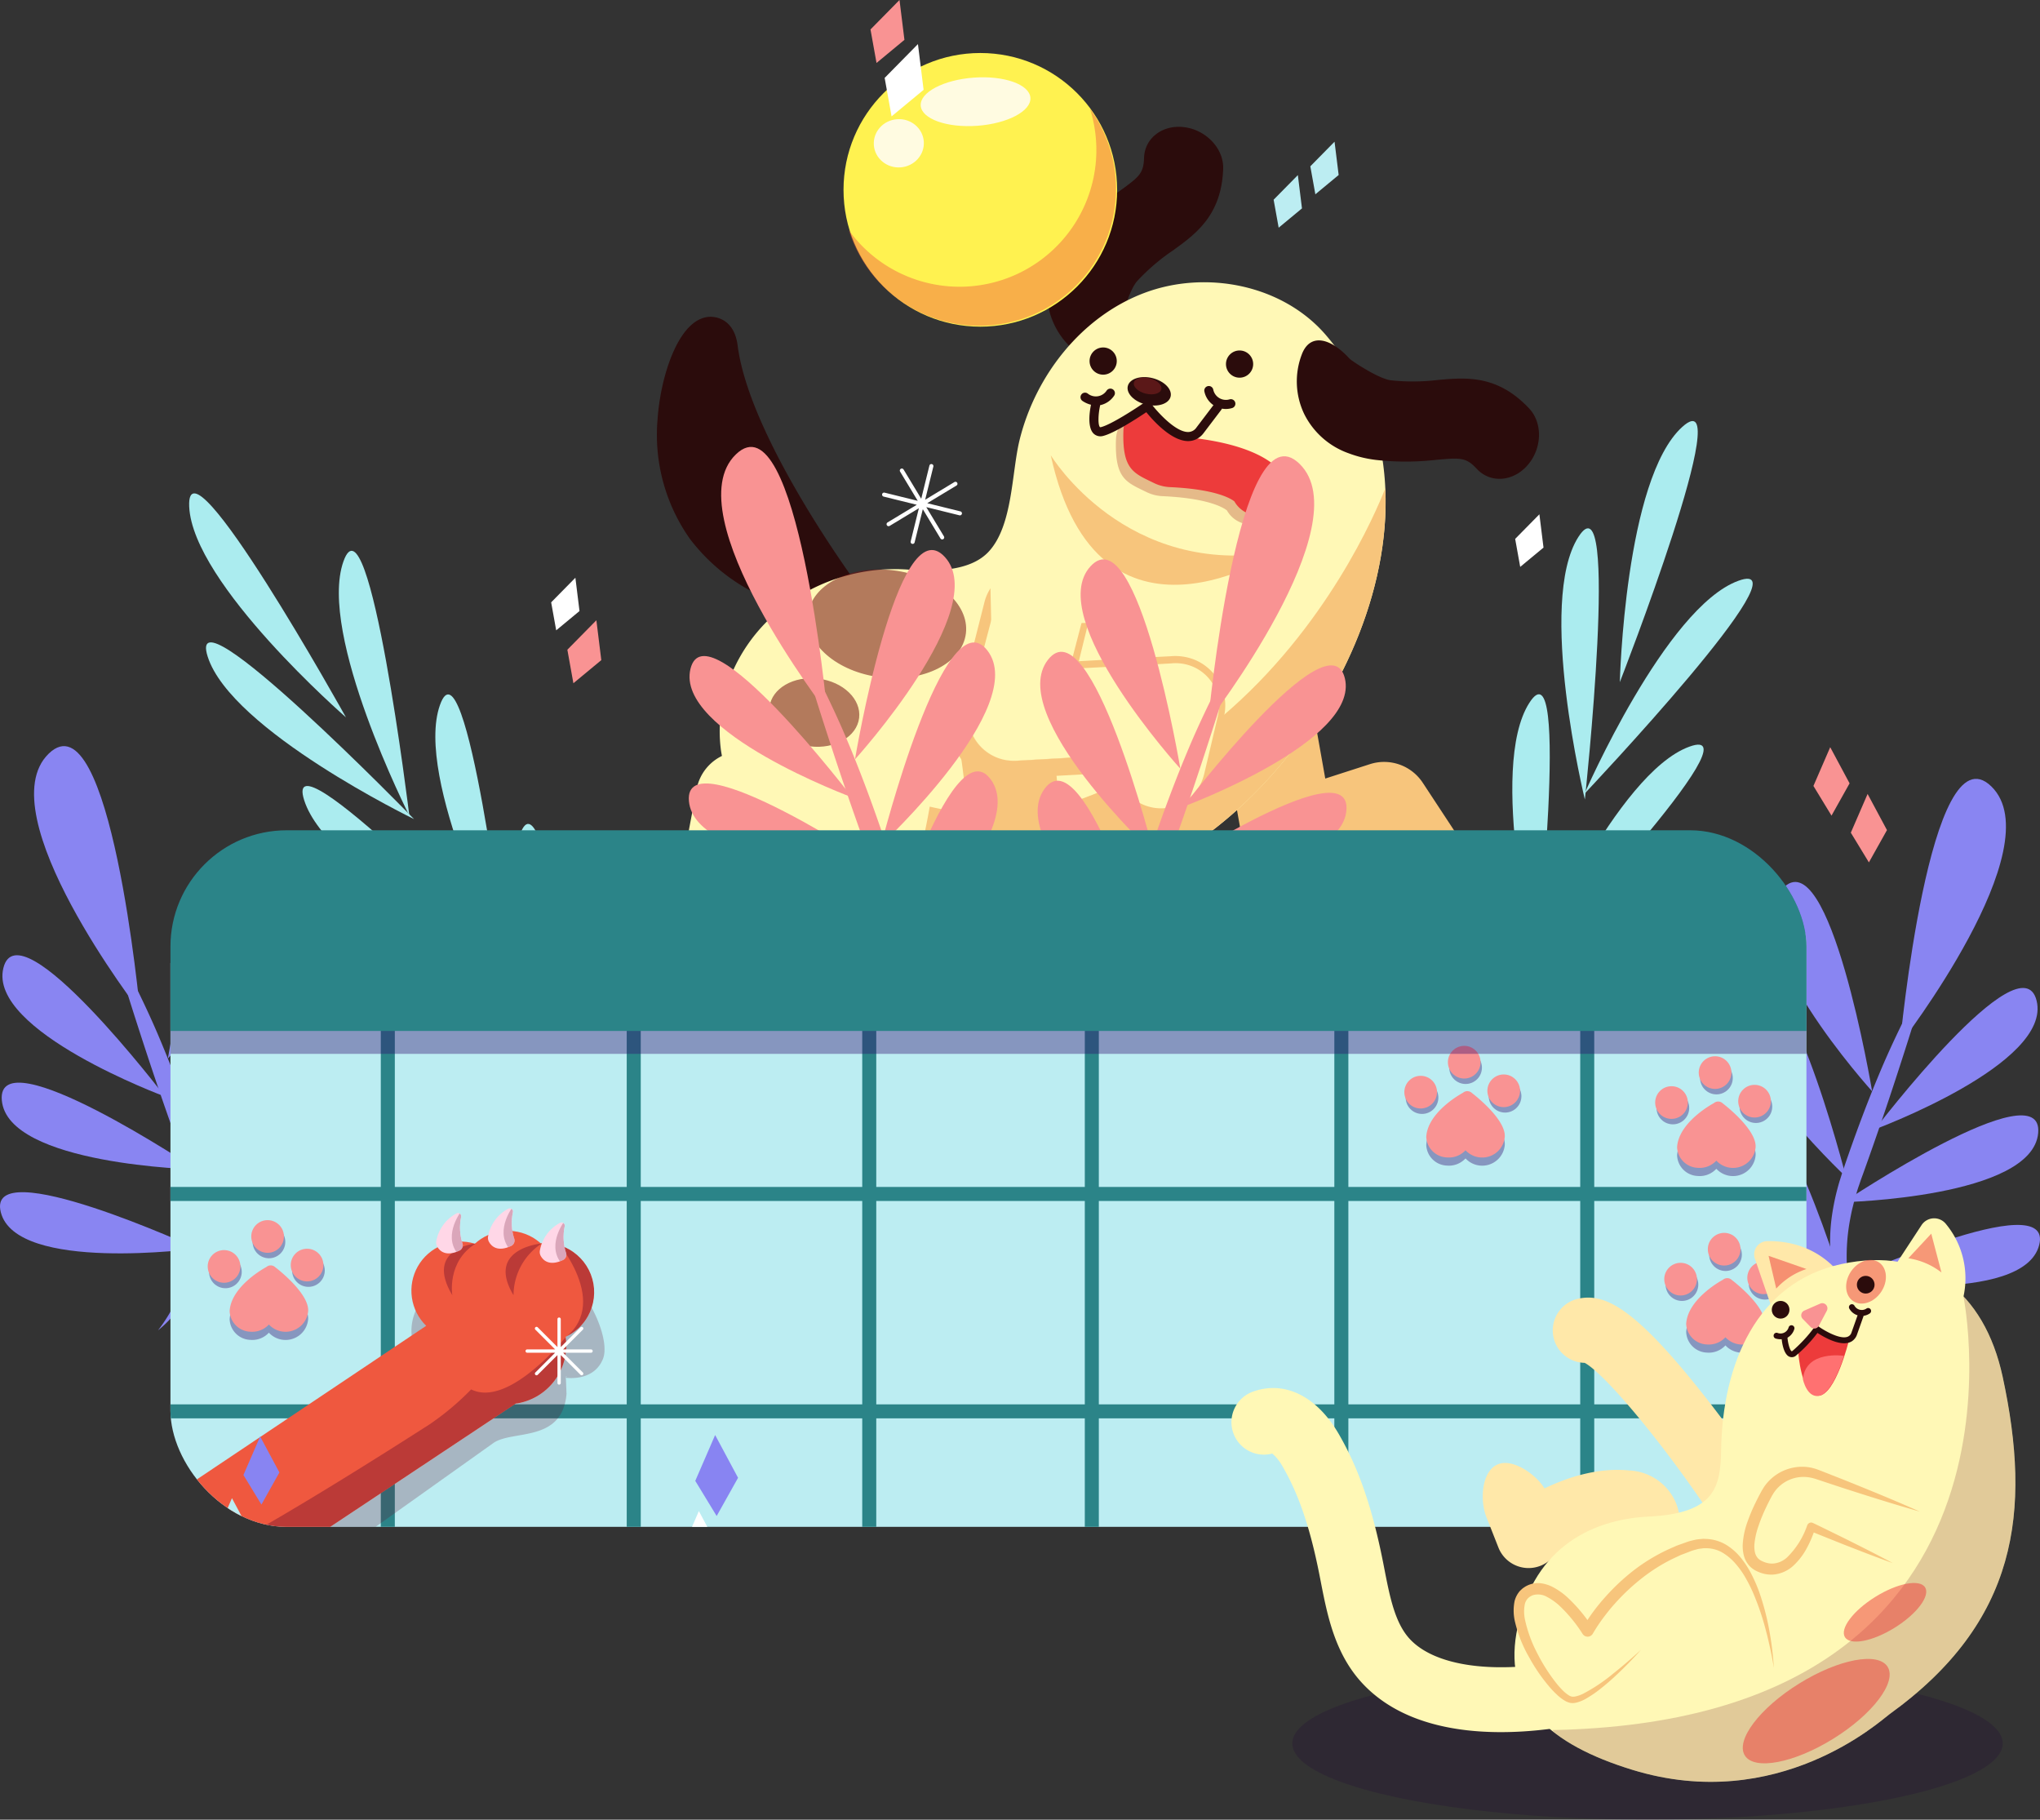<svg xmlns="http://www.w3.org/2000/svg" xmlns:xlink="http://www.w3.org/1999/xlink" width="326.55" height="291.232" viewBox="0 0 326.55 291.232"><rect x="0" y="0" width="326.55" height="291.232" fill="#333333" stroke="none"/><defs><clipPath id="a"><path d="M-2215.312-617.981a49.186,49.186,0,0,1-7.017-3.389c-6.647-3.9-12.273-10.248-13.46-17.862a23.129,23.129,0,0,1,2.117-13.261c4.938-10.527,16.327-16.557,27.749-15.749,4.094.29,9.956.409,12.993-2.884,3.885-4.212,3.636-12.691,4.953-17.949,2.586-10.328,9.934-19.637,19.888-23.416s22.29-1.314,29.189,6.8c23.2,27.281-.042,71.757-27.668,85.07C-2181.385-613.482-2199.823-611.945-2215.312-617.981Z" transform="translate(2236.027 714.223)" fill="none"/></clipPath><clipPath id="b"><rect width="261.878" height="111.485" rx="18.612" fill="none"/></clipPath><clipPath id="c"><path d="M-2292-508.352a7.835,7.835,0,0,0-4.566-.985,7.957,7.957,0,0,0-1.354-.969,7.872,7.872,0,0,0-9.173,1.04,7.871,7.871,0,0,0-9.148,3.655,7.867,7.867,0,0,0,1.352,9.489l-47.844,32.042,10.063,15.026,52.135-34.631c.128-.018.255-.027.383-.051a9.412,9.412,0,0,0,7.586-10.626,7.828,7.828,0,0,0,3.549-3.265A7.871,7.871,0,0,0-2292-508.352Z" transform="translate(2362.729 511.323)" fill="none"/></clipPath><clipPath id="d"><path d="M-2274.321-507.72c.391.675,1.366,1.641,3.548.625a.953.953,0,0,0,.5-1.133,8.223,8.223,0,0,1-.236-4.23.508.508,0,0,0-.716-.607,6.264,6.264,0,0,0-3.248,4.412A1.322,1.322,0,0,0-2274.321-507.72Z" transform="translate(2274.5 513.124)" fill="none"/></clipPath><clipPath id="e"><path d="M-2285.4-510.741c.39.675,1.365,1.641,3.547.624a.951.951,0,0,0,.5-1.132,8.224,8.224,0,0,1-.236-4.23.508.508,0,0,0-.716-.607,6.267,6.267,0,0,0-3.248,4.413A1.316,1.316,0,0,0-2285.4-510.741Z" transform="translate(2285.577 516.145)" fill="none"/></clipPath><clipPath id="f"><path d="M-2296.476-509.734c.39.675,1.366,1.641,3.547.624a.951.951,0,0,0,.5-1.132,8.23,8.23,0,0,1-.236-4.23.508.508,0,0,0-.716-.607,6.262,6.262,0,0,0-3.247,4.412A1.314,1.314,0,0,0-2296.476-509.734Z" transform="translate(2296.655 515.138)" fill="none"/></clipPath><clipPath id="g"><path d="M-2047.112-423.487c-13.257-4.078-20.48-10.623-18.543-21.825,2.278-13.17,11.467-18.226,21.175-18.7,10.537-.51,11.505-4.653,11.593-10.572.2-13.868,5.7-26.919,19.256-29.843s22.889,4.471,25.813,18.031c4.67,21.665,2.388,39.243-18.136,54.029C-2007.323-431.375-2023.769-416.307-2047.112-423.487Z" transform="translate(2065.967 505.055)" fill="none"/></clipPath></defs><g transform="translate(2389.966 774.599)"><g transform="translate(-2306.463 -774.599)"><g transform="translate(0 132.046)" opacity="0.21"><ellipse cx="11.246" cy="52.38" rx="11.246" ry="52.38" transform="translate(0 20.978) rotate(-68.867)" fill="#1c0233"/></g><g transform="translate(120.371 28.024)"><path d="M-2113.609-737.145l-3.878,3.938.806,4.48,3.731-3.089Z" transform="translate(2117.487 737.145)" fill="#bcedf2"/></g><g transform="translate(4.723 92.464)"><path d="M-2268.173-651.02l-3.878,3.938.806,4.48,3.731-3.089Z" transform="translate(2272.051 651.02)" fill="#fff"/></g><g transform="translate(96.469 184.594)"><path d="M-2146.7-527.888l-2.736,2.778.568,3.16,2.632-2.179Z" transform="translate(2149.432 527.888)" fill="#fff"/></g><g transform="translate(159.035 82.31)"><path d="M-2061.935-664.591l-3.878,3.938.806,4.48,3.731-3.089Z" transform="translate(2065.813 664.591)" fill="#fff"/></g><g transform="translate(126.244 22.679)"><path d="M-2105.76-744.288l-3.878,3.938.806,4.48,3.731-3.089Z" transform="translate(2109.638 744.288)" fill="#bcedf2"/></g><g transform="translate(57.696 74.269)"><path d="M-2191.352-663.764l-2.825-4.68,5.307,1.311a.324.324,0,0,0,.393-.237.324.324,0,0,0-.237-.392l-5.308-1.311,4.68-2.826a.324.324,0,0,0,.11-.445.324.324,0,0,0-.445-.11l-4.68,2.826,1.311-5.308a.323.323,0,0,0-.238-.392.324.324,0,0,0-.393.237l-1.31,5.307-2.826-4.68a.326.326,0,0,0-.446-.11.325.325,0,0,0-.109.446l2.825,4.679-5.307-1.311a.325.325,0,0,0-.393.237.325.325,0,0,0,.037.245.325.325,0,0,0,.2.147l5.308,1.311-4.68,2.826a.324.324,0,0,0-.11.445.324.324,0,0,0,.445.11l4.68-2.826-1.311,5.307a.318.318,0,0,0,.037.245.324.324,0,0,0,.2.147.325.325,0,0,0,.393-.237l1.31-5.307,2.826,4.679a.324.324,0,0,0,.445.11A.324.324,0,0,0-2191.352-663.764Z" transform="translate(2201.252 675.338)" fill="#fff"/></g><g transform="translate(21.679 20.297)"><g transform="translate(89.761 84.061)"><path d="M-2120.693-598.337a7.462,7.462,0,0,1-1.146-.56,7.4,7.4,0,0,1-3.471-5.045l-4-22.486a7.4,7.4,0,0,1,5.989-8.58,7.4,7.4,0,0,1,8.579,5.989l2.515,14.141,7.153-2.305a7.4,7.4,0,0,1,8.451,2.977l5.595,8.508a7.4,7.4,0,0,1-2.116,10.247,7.4,7.4,0,0,1-10.247-2.117l-2.5-3.805-9.864,3.178A7.4,7.4,0,0,1-2120.693-598.337Z" transform="translate(2129.424 635.123)" fill="#f7c57c"/></g><g transform="translate(0 30.403)"><g transform="translate(3.255 3.255)"><path d="M-2218.588-660.6s-17.977-24.082-20.033-40.105C-2240.046-711.826-2260.986-667.474-2218.588-660.6Z" transform="translate(2245.04 702.488)" fill="#2b0c0c"/></g><path d="M-2230.266-661.135a30.2,30.2,0,0,1-13.87-10.162,28.863,28.863,0,0,1-5.183-19.068c.436-6.744,3.331-16.311,8.4-16.471.638-.02,3.851.108,4.429,4.618,1.922,14.983,19.238,38.338,19.413,38.572l4.809,6.446-7.938-1.286A50.181,50.181,0,0,1-2230.266-661.135Zm-11.516-34.762a26.275,26.275,0,0,0-.186,14.43c1.967,6.821,6.886,11.683,14.675,14.5C-2232.053-674.211-2238.892-685.716-2241.782-695.9Z" transform="translate(2249.39 706.838)" fill="#2b0c0c"/></g><g transform="translate(62.437)"><path d="M-2161.667-730.86a42.9,42.9,0,0,1,7.331-6.34c3.209-2.316,3.817-2.832,3.908-5.343.117-3.181,3.046-5.357,6.542-4.857s6.237,3.483,6.121,6.664c-.272,7.445-4.393,10.42-8.029,13.044a33.157,33.157,0,0,0-5.728,4.9c-1.322,1.466-2.661,6.34-2.717,6.92-.118,4.625-2.1,7.261-5.28,5.577a12.082,12.082,0,0,1-6.01-7.472,12.65,12.65,0,0,1,1.221-9.368A18.536,18.536,0,0,1-2161.667-730.86Zm7.411,10.623,0,.005Z" transform="translate(2165.944 747.471)" fill="#2b0c0c"/></g><g transform="translate(9.999 24.877)"><path d="M-2215.312-617.981a49.186,49.186,0,0,1-7.017-3.389c-6.647-3.9-12.273-10.248-13.46-17.862a23.129,23.129,0,0,1,2.117-13.261c4.938-10.527,16.327-16.557,27.749-15.749,4.094.29,9.956.409,12.993-2.884,3.885-4.212,3.636-12.691,4.953-17.949,2.586-10.328,9.934-19.637,19.888-23.416s22.29-1.314,29.189,6.8c23.2,27.281-.042,71.757-27.668,85.07C-2181.385-613.482-2199.823-611.945-2215.312-617.981Z" transform="translate(2236.027 714.223)" fill="#fff8b6"/></g><g transform="translate(27.321 88.076)"><path d="M-2207.168-574.271a7.4,7.4,0,0,1-4.727-6.589l-.973-22.886a7.4,7.4,0,0,1,3.068-6.318,7.4,7.4,0,0,1,6.965-.907,48.415,48.415,0,0,0,12.177,2.941,88,88,0,0,0-1.537-12.7,7.406,7.406,0,0,1,5.584-8.843,7.391,7.391,0,0,1,8.844,5.561,105.07,105.07,0,0,1,2.019,18.122,11.445,11.445,0,0,1-4.765,10.057c-4.449,3.177-11.168,2.941-17.133,1.755l.535,12.589a7.4,7.4,0,0,1-7.077,7.706A7.368,7.368,0,0,1-2207.168-574.271Zm16.631-31.106.006,0Z" transform="translate(2212.875 629.758)" fill="#f7c57c"/></g><g transform="translate(9.999 24.877)"><g clip-path="url(#a)"><g transform="translate(-4.519 32.251)"><path d="M-2130.706-671.12s-23.856,67.3-93.054,52.611l-18.306-5.173,21.916,31.949s52.01,1.7,52.562,1.915,61.978-38.864,61.978-38.864Z" transform="translate(2242.067 671.12)" fill="#f7c57c"/></g></g></g><g transform="translate(73.438 46.764)" opacity="0.26"><path d="M-2146.313-673.269c-3.223-1.583-5.081-2.088-4.917-8.232.065-2.451,1.23-3.532,3.681-3.467s2.134,2.367,4.53,4.2c12.908.884,16.949,4.827,17.626,6.81a4.441,4.441,0,0,1-2.768,5.636,4.441,4.441,0,0,1-5.3-2.02c-.45-.367-2.8-1.942-10.263-2.281A6.481,6.481,0,0,1-2146.313-673.269Zm12.521,2.189v0Zm0-.008,0,.007Z" transform="translate(2151.239 684.971)" fill="#990707"/></g><g transform="translate(74.631 45.322)"><path d="M-2144.719-675.2c-3.224-1.583-5.081-2.088-4.917-8.231.066-2.451,1.231-3.532,3.681-3.467s2.135,2.367,4.53,4.2c12.908.884,16.949,4.827,17.627,6.81a4.439,4.439,0,0,1-2.769,5.635,4.44,4.44,0,0,1-5.3-2.02c-.45-.367-2.805-1.941-10.264-2.281A6.484,6.484,0,0,1-2144.719-675.2Zm12.52,2.189,0,0Zm0-.007,0,.006Z" transform="translate(2149.646 686.899)" fill="#ed3b3b"/></g><g transform="translate(69.227 35.312)"><circle cx="2.178" cy="2.178" r="2.178" fill="#2b0c0c"/></g><g transform="translate(69.196 43.809)"><path d="M-2140.364-682.523a3.02,3.02,0,0,1-.754.091c-2.645-.009-5.564-3.255-6.677-4.622-1.412.949-5.077,3.333-6.88,3.788a1.587,1.587,0,0,1-1.55-.359c-1.1-1.069-.586-3.886-.4-4.724a.726.726,0,0,1,.864-.553.726.726,0,0,1,.554.865c-.288,1.314-.352,3.035-.005,3.37.031.031.159,0,.184-.006,1.628-.411,5.587-3,6.975-3.958a.726.726,0,0,1,.994.162c.953,1.273,3.88,4.58,5.949,4.586a1.619,1.619,0,0,0,1.351-.735l2.81-3.7a.725.725,0,0,1,1.017-.139.725.725,0,0,1,.14,1.017l-2.81,3.7A3.179,3.179,0,0,1-2140.364-682.523Z" transform="translate(2156.91 688.92)" fill="#2b0c0c"/></g><g transform="translate(87.592 41.482)"><path d="M-2127.893-688.495a3.5,3.5,0,0,1-4.407-2.632.726.726,0,0,1,.526-.881.726.726,0,0,1,.881.523,2.071,2.071,0,0,0,2.646,1.583.726.726,0,0,1,.881.526A.727.727,0,0,1-2127.893-688.495Zm-3-2.988.008,0Z" transform="translate(2132.323 692.031)" fill="#2b0c0c"/></g><g transform="translate(67.782 41.901)"><path d="M-2155.449-688.872a3.3,3.3,0,0,1-1.354.048,4.293,4.293,0,0,1-1.7-.687.726.726,0,0,1-.162-1.014.725.725,0,0,1,1.011-.164,2.071,2.071,0,0,0,3.045-.483.726.726,0,0,1,1.014-.162.725.725,0,0,1,.161,1.014A3.591,3.591,0,0,1-2155.449-688.872Z" transform="translate(2158.799 691.471)" fill="#2b0c0c"/></g><g transform="translate(91.062 35.794)"><circle cx="2.178" cy="2.178" r="2.178" fill="#2b0c0c"/></g><g transform="translate(74.828 39.371)"><g transform="translate(0 0)"><ellipse cx="2.178" cy="3.528" rx="2.178" ry="3.528" transform="translate(0 4.229) rotate(-76.124)" fill="#2b0c0c"/></g></g><g transform="translate(76.021 39.698)" opacity="0.25"><g transform="translate(0 0)"><ellipse cx="1.267" cy="2.26" rx="1.267" ry="2.26" transform="translate(0 2.46) rotate(-76.124)" fill="#ed3b3b"/></g></g><g transform="translate(102.405 34.183)"><path d="M-2104.28-683.737a12.651,12.651,0,0,1-7.065-6.272,12.083,12.083,0,0,1-.364-9.582c1.3-3.359,4.521-2.667,7.643.747.423.4,4.631,3.2,6.59,3.443a33.209,33.209,0,0,0,7.54-.055c4.465-.4,9.526-.86,14.615,4.581,2.174,2.326,2.063,6.375-.25,9.045s-5.949,2.949-8.124.624c-1.717-1.835-2.513-1.826-6.454-1.471a42.87,42.87,0,0,1-9.693.023A18.559,18.559,0,0,1-2104.28-683.737Zm3.061-11.8.006,0Z" transform="translate(2112.526 701.785)" fill="#2b0c0c"/></g><g transform="translate(47.344 70.486)"><path d="M-2181.383-619.895a7.389,7.389,0,0,1-3.047-2.2,7.4,7.4,0,0,1-1.458-6.517l4.833-19.071a7.4,7.4,0,0,1,8.989-5.354,7.4,7.4,0,0,1,5.354,8.989l-2.363,9.324,15.883-.859a7.4,7.4,0,0,1,6.1,2.678,7.4,7.4,0,0,1,1.473,6.5l-.141,7.909c-.989,3.965-7.174,7.727-11.139,6.738a7.4,7.4,0,0,1-5.487-8.51l-15.936.862A7.4,7.4,0,0,1-2181.383-619.895Z" transform="translate(2186.115 653.267)" fill="#f7c57c"/></g><g transform="translate(49.709 67.257)"><g transform="translate(0.02 0.343)"><path d="M-2178.2-623.751a7.391,7.391,0,0,1-3.047-2.2,7.4,7.4,0,0,1-1.458-6.517l4.834-19.071a7.4,7.4,0,0,1,8.989-5.354,7.4,7.4,0,0,1,5.354,8.99l-2.363,9.324,15.882-.859a7.4,7.4,0,0,1,6.1,2.677,7.4,7.4,0,0,1,1.473,6.5l-2.31,9.26a7.4,7.4,0,0,1-8.969,5.388,7.4,7.4,0,0,1-5.487-8.51l-15.936.861A7.4,7.4,0,0,1-2178.2-623.751Z" transform="translate(2182.928 657.124)" fill="#fff8b6"/></g><path d="M-2178.2-623.866a7.428,7.428,0,0,1-4.682-5.917,7.413,7.413,0,0,1-.006-1.977c.088-.657.277-1.291.426-1.932l.943-3.84,1.867-7.684.925-3.844.462-1.922a10.949,10.949,0,0,1,.579-1.927,7.61,7.61,0,0,1,2.507-3.173,7.724,7.724,0,0,1,3.8-1.456,7.833,7.833,0,0,1,4.039.68,7.826,7.826,0,0,1,3.14,2.67,7.925,7.925,0,0,1,1.366,3.915,7.923,7.923,0,0,1-.153,2.1c-.139.681-.309,1.291-.463,1.94l-1.892,7.678-.582-.709c5.162-.294,10.324-.588,15.489-.845a8.245,8.245,0,0,1,4.048.661,8.019,8.019,0,0,1,3.189,2.608,8.018,8.018,0,0,1,1.45,3.841,7.841,7.841,0,0,1-.073,2.064c-.124.7-.313,1.293-.47,1.924l-1.969,7.5a10.229,10.229,0,0,1-.65,1.9,7.724,7.724,0,0,1-1.115,1.686,7.765,7.765,0,0,1-3.3,2.245,7.666,7.666,0,0,1-7.5-1.444,7.536,7.536,0,0,1-2.188-3.247,7.552,7.552,0,0,1-.278-3.882l.094.107-9.533.448-4.766.246c-.795.026-1.588.115-2.385.085A7.406,7.406,0,0,1-2178.2-623.866Zm0,0a7.43,7.43,0,0,0,2.325.483c.794.025,1.588-.067,2.382-.1l4.764-.269,9.526-.582.115-.008-.02.115a7.306,7.306,0,0,0,2.526,6.814,7.2,7.2,0,0,0,7.072,1.2,7.156,7.156,0,0,0,2.988-2.141,7.047,7.047,0,0,0,.98-1.562,9.417,9.417,0,0,0,.558-1.781l1.785-7.548c.141-.626.321-1.273.407-1.851a7.19,7.19,0,0,0,.032-1.8,6.96,6.96,0,0,0-1.305-3.315,6.928,6.928,0,0,0-2.779-2.206,7.092,7.092,0,0,0-3.527-.545c-5.162.3-10.326.566-15.49.831l-.777.04.2-.747,1.993-7.652c.159-.632.35-1.289.483-1.9a7.251,7.251,0,0,0,.176-1.832,7.01,7.01,0,0,0-1.126-3.487,7,7,0,0,0-2.753-2.457,7.113,7.113,0,0,0-3.649-.7,7.1,7.1,0,0,0-3.524,1.255,7.092,7.092,0,0,0-2.4,2.9,10.528,10.528,0,0,0-.6,1.84l-.509,1.91-1.017,3.82-2.019,7.646-1,3.825a18.589,18.589,0,0,0-.449,1.921,7.385,7.385,0,0,0,0,1.965A7.409,7.409,0,0,0-2178.2-623.866Z" transform="translate(2182.955 657.582)" fill="#f7c57c"/></g><g transform="translate(53.258 57.119)"><path d="M-2174.669-666.984l-3.542,7.914.239,10.48,22.9-.4-5.248-12.449,2.134-5.521-6.75-3.878S-2173.088-672.719-2174.669-666.984Z" transform="translate(2178.211 671.132)" fill="#fff8b6"/></g><g transform="translate(1.947 86.797)"><path d="M-2242.064-581.508a7.4,7.4,0,0,1-4.594-8.275l4.258-22.507a7.4,7.4,0,0,1,4.425-5.454,7.4,7.4,0,0,1,6.99.7,48.327,48.327,0,0,0,11.188,5.633,87.892,87.892,0,0,0,1.392-12.718,7.4,7.4,0,0,1,7.449-7.339,7.393,7.393,0,0,1,7.348,7.426,105.14,105.14,0,0,1-2.157,18.106,11.447,11.447,0,0,1-6.929,8.709c-5.054,2.081-11.546.325-17.083-2.188l-2.342,12.381a7.4,7.4,0,0,1-8.645,5.894A7.426,7.426,0,0,1-2242.064-581.508Zm21.782-27.29.005,0Z" transform="translate(2246.788 631.466)" fill="#fff8b6"/></g><g transform="translate(63.018 52.565)"><path d="M-2165.167-677.218s11.993,19.865,36.562,15.4C-2128.6-661.817-2157.618-642.573-2165.167-677.218Z" transform="translate(2165.167 677.218)" fill="#f7c57c"/></g><g transform="translate(23.129 69.453)" opacity="0.54"><g transform="translate(0 0)"><ellipse cx="8.619" cy="12.725" rx="8.619" ry="12.725" transform="translate(0 17.112) rotate(-83.078)" fill="#720e0e"/></g></g><g transform="translate(17.331 87.445)" opacity="0.54"><g transform="translate(0 0)"><ellipse cx="5.459" cy="7.229" rx="5.459" ry="7.229" transform="translate(0 10.839) rotate(-83.078)" fill="#720e0e"/></g></g></g><g transform="translate(51.522 8.483)"><circle cx="21.899" cy="21.899" r="21.899" fill="#fff250"/><g transform="translate(0.836 8.914)" opacity="0.44"><path d="M-2169.774-751.348a21.8,21.8,0,0,1-.4,14.37,21.9,21.9,0,0,1-28.247,12.7,21.791,21.791,0,0,1-9.962-7.632,21.853,21.853,0,0,0,13.1,13.877,21.9,21.9,0,0,0,28.247-12.7A21.876,21.876,0,0,0-2169.774-751.348Z" transform="translate(2208.387 751.348)" fill="#ef583f"/></g><g transform="translate(12.077 3.302)"><ellipse cx="8.803" cy="3.865" rx="8.803" ry="3.865" transform="translate(0 1.274) rotate(-4.149)" fill="#fffbe1"/></g><g transform="translate(4.575 10.304)"><ellipse cx="4.008" cy="3.865" rx="4.008" ry="3.865" transform="translate(0 0.58) rotate(-4.149)" fill="#fffbe1"/></g></g><g transform="translate(58.106 7.056)"><path d="M-2195.375-765.169l-5.33,5.412,1.107,6.157,5.128-4.245Z" transform="translate(2200.705 765.169)" fill="#fff"/></g><g transform="translate(55.841)"><path d="M-2199.089-774.6l-4.644,4.715.965,5.364,4.468-3.7Z" transform="translate(2203.732 774.599)" fill="#f99393"/></g><g transform="translate(7.317 99.27)"><path d="M-2263.94-641.925l-4.644,4.715.965,5.364,4.468-3.7Z" transform="translate(2268.584 641.925)" fill="#f99393"/></g></g><g transform="translate(-2093.699 -647.531)"><path d="M-1991.317-604.773l-2.687,6.2,2.894,4.754,2.894-5.168Z" transform="translate(1994.004 604.773)" fill="#f99393"/></g><g transform="translate(-2099.684 -655.013)"><g transform="translate(0)"><path d="M-1999.317-614.773l-2.687,6.2,2.894,4.754,2.894-5.168Z" transform="translate(2002.004 614.773)" fill="#f99393"/></g></g><g transform="translate(-2113.124 -649.946)"><g transform="translate(0 51.926)"><path d="M-2001.208-507.506s-11.274-38.627-17.676-29.777S-2001.208-507.506-2001.208-507.506Z" transform="translate(2019.966 538.601)" fill="#8985f2"/></g><g transform="translate(6.875 16.5)"><path d="M-1994.817-552.444s-6.792-40.628-14.37-32.406S-1994.817-552.444-1994.817-552.444Z" transform="translate(2010.778 585.948)" fill="#8985f2"/></g><g transform="translate(0.406 31.294)"><path d="M-2001.19-533.792s-10.115-39.93-16.99-31.112S-2001.19-533.792-2001.19-533.792Z" transform="translate(2019.423 566.176)" fill="#8985f2"/></g><g transform="translate(23.297 33.469)"><path d="M-1988.83-540.654s23.384-30.67,25.869-20.577S-1988.83-540.654-1988.83-540.654Z" transform="translate(1988.83 563.269)" fill="#8985f2"/></g><g transform="translate(18.27 53.86)"><path d="M-1995.549-522.124s32.072-21.419,31.147-11.065S-1995.549-522.124-1995.549-522.124Z" transform="translate(1995.549 536.016)" fill="#8985f2"/></g><g transform="translate(18.205 71.391)"><path d="M-1995.635-503.574s33.832-15.538,31.375-5.81S-1995.635-503.574-1995.635-503.574Z" transform="translate(1995.635 512.586)" fill="#8985f2"/></g><g transform="translate(27.283)"><path d="M-1983.5-565.526s4.754-50.865,14.628-41.27S-1983.5-565.526-1983.5-565.526Z" transform="translate(1983.502 608)" fill="#8985f2"/></g><g transform="translate(16.116 31.396)"><path d="M-1990.13-503.936a26.063,26.063,0,0,1-3.9-7.1,28.789,28.789,0,0,1-1.673-7.752,31.96,31.96,0,0,1,.416-7.85c.12-.646.243-1.291.39-1.932.167-.638.3-1.281.5-1.91.18-.634.361-1.267.585-1.889l.317-.938.354-.965q2.786-7.737,5.332-15.549c.851-2.608,1.689-5.2,2.512-7.841a13.389,13.389,0,0,0,.509-2.119c.091-.735.1-1.428.127-2.116.028-1.379.082-2.753.089-4.141-.2.663-.382,1.331-.566,2l-.5,2.013c-.158.673-.307,1.343-.5,1.951a14.362,14.362,0,0,1-.765,1.791c-1.2,2.458-2.367,4.979-3.436,7.514-2.147,5.076-4.063,10.233-5.837,15.435l-.331.977-.318,1.02c-.224.676-.4,1.367-.581,2.058a37.653,37.653,0,0,0-.795,4.212,30.282,30.282,0,0,0,.143,8.566,26.112,26.112,0,0,0,2.7,8.058,23.719,23.719,0,0,0,2.3,3.529A17.4,17.4,0,0,0-1990.13-503.936Z" transform="translate(1998.428 566.04)" fill="#8985f2"/></g></g><g transform="translate(-2223.861 -701.574)"><g transform="translate(0 51.926)"><path d="M-2149.208-576.506s-11.274-38.627-17.676-29.777S-2149.208-576.506-2149.208-576.506Z" transform="translate(2167.966 607.601)" fill="#f99393"/></g><g transform="translate(6.874 16.5)"><path d="M-2142.817-621.444s-6.792-40.628-14.37-32.405S-2142.817-621.444-2142.817-621.444Z" transform="translate(2158.779 654.948)" fill="#f99393"/></g><g transform="translate(0.406 31.294)"><path d="M-2149.189-602.792s-10.115-39.93-16.99-31.112S-2149.189-602.792-2149.189-602.792Z" transform="translate(2167.423 635.176)" fill="#f99393"/></g><g transform="translate(23.297 33.469)"><path d="M-2136.83-609.654s23.384-30.67,25.869-20.577S-2136.83-609.654-2136.83-609.654Z" transform="translate(2136.83 632.269)" fill="#f99393"/></g><g transform="translate(18.27 53.86)"><path d="M-2143.549-591.124s32.072-21.419,31.147-11.065S-2143.549-591.124-2143.549-591.124Z" transform="translate(2143.549 605.016)" fill="#f99393"/></g><g transform="translate(18.205 71.391)"><path d="M-2143.635-572.574s33.832-15.538,31.375-5.81S-2143.635-572.574-2143.635-572.574Z" transform="translate(2143.635 581.586)" fill="#f99393"/></g><g transform="translate(27.283 0)"><path d="M-2131.5-634.526s4.754-50.865,14.628-41.27S-2131.5-634.526-2131.5-634.526Z" transform="translate(2131.502 677)" fill="#f99393"/></g><g transform="translate(16.116 31.396)"><path d="M-2138.13-572.936a26.064,26.064,0,0,1-3.9-7.1,28.8,28.8,0,0,1-1.673-7.752,31.96,31.96,0,0,1,.416-7.85c.12-.646.243-1.291.39-1.932.167-.638.3-1.281.5-1.91.18-.634.361-1.267.585-1.889l.317-.938.354-.965q2.787-7.737,5.332-15.549c.851-2.608,1.689-5.2,2.513-7.841a13.387,13.387,0,0,0,.509-2.119c.091-.735.1-1.428.127-2.116.028-1.379.082-2.753.089-4.141-.2.663-.382,1.331-.566,2l-.5,2.013c-.159.673-.308,1.343-.5,1.951a14.323,14.323,0,0,1-.765,1.791c-1.2,2.458-2.368,4.979-3.436,7.514-2.146,5.076-4.063,10.233-5.837,15.435l-.331.976-.318,1.02c-.224.676-.4,1.367-.581,2.058a37.6,37.6,0,0,0-.795,4.213,30.281,30.281,0,0,0,.143,8.566,26.106,26.106,0,0,0,2.7,8.058,23.74,23.74,0,0,0,2.3,3.529A17.391,17.391,0,0,0-2138.13-572.936Z" transform="translate(2146.428 635.04)" fill="#f99393"/></g></g><g transform="translate(-2389.966 -655.184)"><g transform="translate(30.949 51.926)"><path d="M-2348.6-514.506s11.274-38.627,17.676-29.777S-2348.6-514.506-2348.6-514.506Z" transform="translate(2348.603 545.601)" fill="#8985f2"/></g><g transform="translate(26.872 16.5)"><path d="M-2354.052-559.444s6.792-40.628,14.37-32.406S-2354.052-559.444-2354.052-559.444Z" transform="translate(2354.052 592.948)" fill="#8985f2"/></g><g transform="translate(31.067 31.294)"><path d="M-2348.445-540.792s10.116-39.93,16.99-31.112S-2348.445-540.792-2348.445-540.792Z" transform="translate(2348.445 573.176)" fill="#8985f2"/></g><g transform="translate(0.387 33.469)"><path d="M-2363.426-547.654s-23.383-30.67-25.869-20.577S-2363.426-547.654-2363.426-547.654Z" transform="translate(2389.449 570.269)" fill="#8985f2"/></g><g transform="translate(0.271 53.86)"><path d="M-2358.437-529.124s-32.072-21.419-31.147-11.065S-2358.437-529.124-2358.437-529.124Z" transform="translate(2389.604 543.016)" fill="#8985f2"/></g><g transform="translate(0 71.391)"><path d="M-2358.464-510.574s-33.831-15.538-31.375-5.81S-2358.464-510.574-2358.464-510.574Z" transform="translate(2389.967 519.586)" fill="#8985f2"/></g><g transform="translate(5.451 0)"><path d="M-2365.708-572.526s-4.753-50.865-14.628-41.27S-2365.708-572.526-2365.708-572.526Z" transform="translate(2382.681 615)" fill="#8985f2"/></g><g transform="translate(19.733 31.396)"><path d="M-2358.031-510.936a26.109,26.109,0,0,0,3.9-7.1,28.816,28.816,0,0,0,1.673-7.752,31.984,31.984,0,0,0-.416-7.85c-.121-.646-.244-1.291-.391-1.932-.167-.638-.3-1.281-.5-1.91-.181-.634-.362-1.267-.585-1.889l-.318-.938-.354-.965q-2.785-7.737-5.332-15.549c-.85-2.608-1.688-5.2-2.512-7.841a13.415,13.415,0,0,1-.51-2.119c-.091-.735-.1-1.428-.126-2.116-.029-1.379-.082-2.753-.089-4.141.2.663.382,1.331.566,2l.5,2.013c.159.673.307,1.343.495,1.951a14.442,14.442,0,0,0,.766,1.791c1.2,2.458,2.367,4.979,3.435,7.514,2.147,5.076,4.063,10.233,5.838,15.435l.33.977.319,1.02c.223.676.4,1.367.581,2.058a37.491,37.491,0,0,1,.795,4.213,30.254,30.254,0,0,1-.142,8.566,26.119,26.119,0,0,1-2.706,8.058,23.6,23.6,0,0,1-2.3,3.529A17.366,17.366,0,0,1-2358.031-510.936Z" transform="translate(2363.593 573.04)" fill="#8985f2"/></g></g><g transform="translate(-2279.978 -703.07)"><g transform="translate(30.949 51.926)"><path d="M-2201.6-578.506s11.274-38.627,17.676-29.777S-2201.6-578.506-2201.6-578.506Z" transform="translate(2201.603 609.601)" fill="#f99393"/></g><g transform="translate(26.872 16.5)"><path d="M-2207.052-623.444s6.792-40.628,14.37-32.406S-2207.052-623.444-2207.052-623.444Z" transform="translate(2207.052 656.948)" fill="#f99393"/></g><g transform="translate(31.067 31.294)"><path d="M-2201.445-604.792s10.116-39.93,16.99-31.112S-2201.445-604.792-2201.445-604.792Z" transform="translate(2201.445 637.176)" fill="#f99393"/></g><g transform="translate(0.387 33.469)"><path d="M-2216.426-611.654s-23.383-30.67-25.869-20.577S-2216.426-611.654-2216.426-611.654Z" transform="translate(2242.449 634.269)" fill="#f99393"/></g><g transform="translate(0.271 53.86)"><path d="M-2211.437-593.124s-32.072-21.419-31.148-11.065S-2211.437-593.124-2211.437-593.124Z" transform="translate(2242.604 607.016)" fill="#f99393"/></g><g transform="translate(0 71.391)"><path d="M-2211.464-574.574s-33.831-15.538-31.374-5.81S-2211.464-574.574-2211.464-574.574Z" transform="translate(2242.966 583.586)" fill="#f99393"/></g><g transform="translate(5.451)"><path d="M-2218.709-636.526s-4.753-50.865-14.627-41.27S-2218.709-636.526-2218.709-636.526Z" transform="translate(2235.681 679)" fill="#f99393"/></g><g transform="translate(19.733 31.396)"><path d="M-2211.031-574.936a26.109,26.109,0,0,0,3.9-7.1,28.808,28.808,0,0,0,1.673-7.752,31.96,31.96,0,0,0-.416-7.85c-.121-.646-.244-1.291-.391-1.932-.167-.637-.3-1.281-.5-1.91-.181-.634-.362-1.267-.585-1.889l-.318-.938-.354-.965q-2.785-7.737-5.332-15.549c-.85-2.608-1.688-5.2-2.511-7.841a13.361,13.361,0,0,1-.51-2.119c-.091-.735-.1-1.428-.127-2.116-.029-1.379-.082-2.753-.089-4.141.2.663.382,1.331.566,2l.5,2.013c.159.673.307,1.343.5,1.951a14.33,14.33,0,0,0,.766,1.791c1.2,2.458,2.367,4.979,3.435,7.514,2.148,5.076,4.063,10.233,5.838,15.435l.33.977.319,1.02c.223.676.4,1.367.581,2.058a37.486,37.486,0,0,1,.795,4.213,30.255,30.255,0,0,1-.142,8.566,26.121,26.121,0,0,1-2.706,8.058,23.609,23.609,0,0,1-2.3,3.529A17.36,17.36,0,0,1-2211.031-574.936Z" transform="translate(2216.593 637.04)" fill="#f99393"/></g></g><g transform="translate(-2359.688 -695.635)"><g transform="translate(64.278 74.376)"><path d="M-2252.3-527.265s-6.406-52.376-10.55-40.694S-2252.3-527.265-2252.3-527.265Z" transform="translate(2263.592 569.659)" fill="#abecef"/></g><g transform="translate(52.22 52.899)"><path d="M-2268.419-555.971s-6.406-52.375-10.551-40.694S-2268.419-555.971-2268.419-555.971Z" transform="translate(2279.707 598.364)" fill="#abecef"/></g><g transform="translate(43.014 88.277)"><path d="M-2258.707-522.794s-36.8-37.81-33.032-26S-2258.707-522.794-2258.707-522.794Z" transform="translate(2292.011 551.081)" fill="#abecef"/></g><g transform="translate(30.956 67.552)"><path d="M-2274.822-550.492s-36.8-37.81-33.032-26S-2274.822-550.492-2274.822-550.492Z" transform="translate(2308.125 578.779)" fill="#abecef"/></g><g transform="translate(39.409 32.175)"><path d="M-2285.542-583.668s-6.406-52.375-10.55-40.694S-2285.542-583.668-2285.542-583.668Z" transform="translate(2296.829 626.062)" fill="#abecef"/></g><g transform="translate(18.145 46.829)"><path d="M-2291.944-578.189s-36.8-37.811-33.033-26S-2291.944-578.189-2291.944-578.189Z" transform="translate(2325.248 606.477)" fill="#abecef"/></g><g transform="translate(23.96 9.19)"><path d="M-2306.189-614.387s-6.405-52.376-10.55-40.694S-2306.189-614.387-2306.189-614.387Z" transform="translate(2317.476 656.781)" fill="#abecef"/></g><g transform="translate(2.696 23.843)"><path d="M-2312.592-608.909s-36.8-37.81-33.032-26S-2312.592-608.909-2312.592-608.909Z" transform="translate(2345.896 637.196)" fill="#abecef"/></g><g transform="translate(0 0)"><path d="M-2324.4-633.22s-25.647-46.113-25.092-33.731S-2324.4-633.22-2324.4-633.22Z" transform="translate(2349.499 669.063)" fill="#abecef"/></g></g><g transform="translate(-2163.954 -707.212)"><g transform="translate(3.121 97.858)"><path d="M-2083.728-519.341s36.26-38.333,24.62-34.077S-2083.728-519.341-2083.728-519.341Z" transform="translate(2083.728 553.748)" fill="#abecef"/></g><g transform="translate(11.977 74.874)"><path d="M-2071.892-550.059s36.26-38.333,24.619-34.077S-2071.892-550.059-2071.892-550.059Z" transform="translate(2071.892 584.466)" fill="#abecef"/></g><g transform="translate(0 89.314)"><path d="M-2084.14-521.767s5.655-52.462-1.034-42.027S-2084.14-521.767-2084.14-521.767Z" transform="translate(2087.9 565.167)" fill="#abecef"/></g><g transform="translate(8.275 66.811)"><path d="M-2073.08-551.843s5.656-52.462-1.033-42.027S-2073.08-551.843-2073.08-551.843Z" transform="translate(2076.84 595.243)" fill="#abecef"/></g><g transform="translate(19.772 51.79)"><path d="M-2061.475-580.91s36.259-38.334,24.619-34.078S-2061.475-580.91-2061.475-580.91Z" transform="translate(2061.475 615.318)" fill="#abecef"/></g><g transform="translate(16.069 43.727)"><path d="M-2062.663-582.694s5.656-52.462-1.033-42.028S-2062.663-582.694-2062.663-582.694Z" transform="translate(2066.423 626.095)" fill="#abecef"/></g><g transform="translate(27.625 25.234)"><path d="M-2050.979-616.4s36.26-38.333,24.62-34.077S-2050.979-616.4-2050.979-616.4Z" transform="translate(2050.979 650.811)" fill="#abecef"/></g><g transform="translate(23.923 17.169)"><path d="M-2052.166-618.188s5.656-52.462-1.033-42.028S-2052.166-618.188-2052.166-618.188Z" transform="translate(2055.926 661.589)" fill="#abecef"/></g><g transform="translate(33.28)"><path d="M-2043.421-642.748s19.166-49.162,9.983-40.838S-2043.421-642.748-2043.421-642.748Z" transform="translate(2043.421 684.536)" fill="#abecef"/></g></g><g transform="translate(-2362.681 -641.716)"><g transform="translate(0 0)" clip-path="url(#b)"><g transform="translate(-1.371 8.312)"><rect width="267.738" height="109.863" rx="20.288" fill="#bcedf2"/></g><g transform="translate(33.67 26.623)"><rect width="2.245" height="104.37" fill="#2b8488"/></g><g transform="translate(73.037 30.285)"><rect width="2.245" height="104.37" fill="#2b8488"/></g><g transform="translate(110.737 29.616)"><rect width="2.245" height="104.37" fill="#2b8488"/></g><g transform="translate(146.363 30.303)"><rect width="2.245" height="107.345" fill="#2b8488"/></g><g transform="translate(186.307 30.364)"><rect width="2.245" height="104.37" fill="#2b8488"/></g><g transform="translate(225.667 29.555)"><rect width="2.245" height="108.841" fill="#2b8488"/></g><g transform="translate(-1.496 57.086)"><rect width="279.835" height="2.245" fill="#2b8488"/></g><g transform="translate(-6.864 91.876)"><rect width="277.197" height="2.245" fill="#2b8488"/></g><g transform="translate(-6.905 66.508)" opacity="0.24"><path d="M-2289.754-500.345l-1.358-4.753-1.507-.753s-.139.178-.332.474a.484.484,0,0,0-.487-.016,6.145,6.145,0,0,0-2.892,3.268l-.186.048a7.924,7.924,0,0,0-1.4-1.01c-.1-.058-.206-.106-.309-.158l-1.175-4.112-1.507-.753s-.139.177-.332.474a.483.483,0,0,0-.487-.016,6.248,6.248,0,0,0-3.189,4.206,7.832,7.832,0,0,0-1.6.934l-1.168-4.091-1.508-.753s-.139.177-.331.474a.485.485,0,0,0-.488-.016,6.264,6.264,0,0,0-3.247,4.412,1.312,1.312,0,0,0,.15.932c.015.026.037.054.054.081a7.818,7.818,0,0,0-3.179,3.082,7.867,7.867,0,0,0,1.352,9.489l-47.844,32.042,5.125,7.652c-3.718,1.246,5.9,6.5,5.9,6.5l47.607-33.874c3.084-2.1,10.987,0,11.668-7.827l-.088-2.255c-.01-.112-.018-.224-.033-.336.562.075,4.557.476,5.957-3.024C-2285.68-492.3-2287.354-497.1-2289.754-500.345Zm-2.807,13.2c.086-.04.165-.1.25-.139-.081.071-.157.144-.243.214C-2292.557-487.1-2292.557-487.121-2292.561-487.145Z" transform="translate(2362.729 508.112)" fill="#66082a"/></g><g transform="translate(237.665 36.166)"><g transform="translate(3.505 8.552)" opacity="0.38"><path d="M-2023.859-536.933a1.061,1.061,0,0,0-1.438-.041s-5.648,2.978-5.876,7.058a3.435,3.435,0,0,0,3.284,3.291,3.623,3.623,0,0,0,3-1.149,3.624,3.624,0,0,0,3,1.149,3.623,3.623,0,0,0,3.28-3.244C-2018.354-532.784-2023.859-536.933-2023.859-536.933Z" transform="translate(2031.176 537.234)" fill="#30096d"/></g><g transform="translate(0.218 5.666)" opacity="0.38"><circle cx="2.615" cy="2.615" r="2.615" fill="#30096d"/></g><g transform="translate(0 4.794)"><circle cx="2.615" cy="2.615" r="2.615" fill="#f99393"/></g><g transform="translate(7.191 0.872)" opacity="0.38"><circle cx="2.615" cy="2.615" r="2.615" fill="#30096d"/></g><g transform="translate(6.973)"><circle cx="2.615" cy="2.615" r="2.615" fill="#f99393"/></g><g transform="translate(13.51 5.448)" opacity="0.38"><circle cx="2.615" cy="2.615" r="2.615" fill="#30096d"/></g><g transform="translate(13.293 4.576)"><circle cx="2.615" cy="2.615" r="2.615" fill="#f99393"/></g><g transform="translate(3.505 7.245)"><path d="M-2023.859-538.68a1.063,1.063,0,0,0-1.438-.041s-5.648,2.979-5.876,7.059a3.434,3.434,0,0,0,3.284,3.29,3.623,3.623,0,0,0,3-1.149,3.623,3.623,0,0,0,3,1.149,3.622,3.622,0,0,0,3.28-3.244C-2018.354-534.532-2023.859-538.68-2023.859-538.68Z" transform="translate(2031.176 538.982)" fill="#f99393"/></g></g><g transform="translate(239.119 64.431)"><g transform="translate(3.505 8.552)" opacity="0.38"><path d="M-2021.914-499.157a1.061,1.061,0,0,0-1.438-.041s-5.647,2.979-5.876,7.059a3.435,3.435,0,0,0,3.284,3.29,3.626,3.626,0,0,0,3-1.148,3.625,3.625,0,0,0,3,1.148,3.622,3.622,0,0,0,3.279-3.244C-2016.409-495.008-2021.914-499.157-2021.914-499.157Z" transform="translate(2029.232 499.458)" fill="#30096d"/></g><g transform="translate(0.218 5.666)" opacity="0.38"><circle cx="2.615" cy="2.615" r="2.615" fill="#30096d"/></g><g transform="translate(0 4.794)"><circle cx="2.615" cy="2.615" r="2.615" fill="#f99393"/></g><g transform="translate(7.191 0.872)" opacity="0.38"><circle cx="2.615" cy="2.615" r="2.615" fill="#30096d"/></g><g transform="translate(6.973)"><circle cx="2.615" cy="2.615" r="2.615" fill="#f99393"/></g><g transform="translate(13.51 5.448)" opacity="0.38"><circle cx="2.615" cy="2.615" r="2.615" fill="#30096d"/></g><g transform="translate(13.293 4.576)"><circle cx="2.615" cy="2.615" r="2.615" fill="#f99393"/></g><g transform="translate(3.505 7.245)"><path d="M-2021.914-500.9a1.061,1.061,0,0,0-1.438-.041s-5.647,2.978-5.876,7.058a3.436,3.436,0,0,0,3.284,3.291,3.625,3.625,0,0,0,3-1.149,3.626,3.626,0,0,0,3,1.149,3.622,3.622,0,0,0,3.279-3.244C-2016.409-496.756-2021.914-500.9-2021.914-500.9Z" transform="translate(2029.232 501.205)" fill="#f99393"/></g></g><g transform="translate(197.512 34.502)"><g transform="translate(3.505 8.552)" opacity="0.38"><path d="M-2077.523-539.157a1.06,1.06,0,0,0-1.437-.041s-5.648,2.979-5.876,7.059a3.434,3.434,0,0,0,3.284,3.29,3.624,3.624,0,0,0,3-1.149,3.627,3.627,0,0,0,3,1.149,3.623,3.623,0,0,0,3.28-3.244C-2072.018-535.008-2077.523-539.157-2077.523-539.157Z" transform="translate(2084.841 539.458)" fill="#30096d"/></g><g transform="translate(0.218 5.666)" opacity="0.38"><circle cx="2.615" cy="2.615" r="2.615" fill="#30096d"/></g><g transform="translate(0 4.794)"><circle cx="2.615" cy="2.615" r="2.615" fill="#f99393"/></g><g transform="translate(7.191 0.872)" opacity="0.38"><circle cx="2.615" cy="2.615" r="2.615" fill="#30096d"/></g><g transform="translate(6.973)"><circle cx="2.615" cy="2.615" r="2.615" fill="#f99393"/></g><g transform="translate(13.511 5.448)" opacity="0.38"><circle cx="2.615" cy="2.615" r="2.615" fill="#30096d"/></g><g transform="translate(13.293 4.576)"><circle cx="2.615" cy="2.615" r="2.615" fill="#f99393"/></g><g transform="translate(3.505 7.245)"><path d="M-2077.523-540.9a1.061,1.061,0,0,0-1.437-.041s-5.648,2.978-5.876,7.058a3.434,3.434,0,0,0,3.284,3.291,3.623,3.623,0,0,0,3-1.149,3.627,3.627,0,0,0,3,1.149,3.624,3.624,0,0,0,3.28-3.244C-2072.018-536.756-2077.523-540.9-2077.523-540.9Z" transform="translate(2084.841 541.205)" fill="#f99393"/></g></g><g transform="translate(5.963 62.395)"><g transform="translate(3.505 8.552)" opacity="0.38"><path d="M-2333.528-501.878a1.061,1.061,0,0,0-1.437-.042s-5.648,2.979-5.876,7.059a3.434,3.434,0,0,0,3.284,3.29,3.623,3.623,0,0,0,3-1.149,3.625,3.625,0,0,0,3,1.149,3.622,3.622,0,0,0,3.28-3.243C-2328.023-497.73-2333.528-501.878-2333.528-501.878Z" transform="translate(2340.846 502.18)" fill="#30096d"/></g><g transform="translate(0.218 5.666)" opacity="0.38"><circle cx="2.615" cy="2.615" r="2.615" fill="#30096d"/></g><g transform="translate(0 4.794)"><circle cx="2.615" cy="2.615" r="2.615" fill="#f99393"/></g><g transform="translate(7.191 0.872)" opacity="0.38"><circle cx="2.615" cy="2.615" r="2.615" fill="#30096d"/></g><g transform="translate(6.973)"><circle cx="2.615" cy="2.615" r="2.615" fill="#f99393"/></g><g transform="translate(13.511 5.448)" opacity="0.38"><circle cx="2.615" cy="2.615" r="2.615" fill="#30096d"/></g><g transform="translate(13.293 4.576)"><circle cx="2.615" cy="2.615" r="2.615" fill="#f99393"/></g><g transform="translate(3.505 7.244)"><path d="M-2333.528-503.626a1.06,1.06,0,0,0-1.437-.041s-5.648,2.979-5.876,7.059a3.434,3.434,0,0,0,3.284,3.29,3.625,3.625,0,0,0,3-1.149,3.627,3.627,0,0,0,3,1.149,3.622,3.622,0,0,0,3.28-3.244C-2328.023-499.477-2333.528-503.626-2333.528-503.626Z" transform="translate(2340.846 503.927)" fill="#f99393"/></g></g><g transform="translate(-12.358 0.988)" opacity="0.38"><rect width="285.81" height="34.79" fill="#30096d"/></g><g transform="translate(-10.465 -2.674)"><rect width="285.81" height="34.79" fill="#2b8488"/></g><g transform="translate(-6.905 60.497)"><g transform="translate(0 3.609)"><g clip-path="url(#c)"><path d="M-2292-508.352a7.835,7.835,0,0,0-4.566-.985,7.957,7.957,0,0,0-1.354-.969,7.872,7.872,0,0,0-9.173,1.04,7.871,7.871,0,0,0-9.148,3.655,7.867,7.867,0,0,0,1.352,9.489l-47.844,32.042,10.063,15.026,52.135-34.631c.128-.018.255-.027.383-.051a9.412,9.412,0,0,0,7.586-10.626,7.828,7.828,0,0,0,3.549-3.265A7.871,7.871,0,0,0-2292-508.352Z" transform="translate(2362.729 511.323)" fill="#ef583f"/><g transform="translate(60.556 2.021)" opacity="0.38"><path d="M-2276.008-508.621s-9.042.753-4.521,8.289A9.943,9.943,0,0,1-2276.008-508.621Z" transform="translate(2281.795 508.621)" fill="#66082a"/></g><g transform="translate(50.677 2.021)" opacity="0.38"><path d="M-2289.882-508.621s-8.289.753-3.768,8.289C-2293.65-500.332-2294.58-505.74-2289.882-508.621Z" transform="translate(2294.999 508.621)" fill="#66082a"/></g><g transform="translate(67.85 0.464)" opacity="0.38"><path d="M-2272.047-510.652s9.8,10.549,2.26,16.577c0,0,4.521.753,6.028-3.014S-2267.822-511.527-2272.047-510.652Z" transform="translate(2272.047 510.703)" fill="#66082a"/></g><g transform="translate(4.292 17.091)" opacity="0.38"><path d="M-2291.174-488.48s-9.042,11.3-15.07,8.289a43.251,43.251,0,0,1-6.635,5.576c-11.283,7.238-37.633,23.811-42.344,23.811-6.029,0,5.274,11.3,5.274,11.3l61.035-41.443Z" transform="translate(2356.993 488.48)" fill="#66082a"/></g></g></g><g transform="translate(66.015 2.261)"><g clip-path="url(#d)"><path d="M-2274.321-507.72c.391.675,1.366,1.641,3.548.625a.953.953,0,0,0,.5-1.133,8.223,8.223,0,0,1-.236-4.23.508.508,0,0,0-.716-.607,6.264,6.264,0,0,0-3.248,4.412A1.322,1.322,0,0,0-2274.321-507.72Z" transform="translate(2274.5 513.124)" fill="#ffd7e7"/><g transform="translate(2.502 -0.398)" opacity="0.24"><path d="M-2269.562-513.656s-3.014,3.767-.754,6.781l3.768-.753-1.507-5.274Z" transform="translate(2271.156 513.656)" fill="#66082a"/></g></g></g><g transform="translate(57.727)"><g clip-path="url(#e)"><path d="M-2285.4-510.741c.39.675,1.365,1.641,3.547.624a.951.951,0,0,0,.5-1.132,8.224,8.224,0,0,1-.236-4.23.508.508,0,0,0-.716-.607,6.267,6.267,0,0,0-3.248,4.413A1.316,1.316,0,0,0-2285.4-510.741Z" transform="translate(2285.577 516.145)" fill="#ffd7e7"/><g transform="translate(2.501 -0.398)" opacity="0.24"><path d="M-2280.641-516.678s-3.014,3.768-.753,6.782l3.767-.753-1.507-5.275Z" transform="translate(2282.234 516.678)" fill="#66082a"/></g></g></g><g transform="translate(49.438 0.754)"><g clip-path="url(#f)"><path d="M-2296.476-509.734c.39.675,1.366,1.641,3.547.624a.951.951,0,0,0,.5-1.132,8.23,8.23,0,0,1-.236-4.23.508.508,0,0,0-.716-.607,6.262,6.262,0,0,0-3.247,4.412A1.314,1.314,0,0,0-2296.476-509.734Z" transform="translate(2296.655 515.138)" fill="#ffd7e7"/><g transform="translate(2.501 -0.399)" opacity="0.24"><path d="M-2291.719-515.671s-3.014,3.768-.753,6.782l3.768-.753-1.507-5.275Z" transform="translate(2293.313 515.671)" fill="#66082a"/></g></g></g></g><g transform="translate(-1.371 8.312)"><rect width="109.863" height="109.863" rx="20.288" fill="none"/></g><g transform="translate(83.269 108.956)"><path d="M-2240.894-451.38l-1.317,3.039,1.418,2.33,1.418-2.533Z" transform="translate(2242.21 451.38)" fill="#fff"/></g><g transform="translate(84.009 96.784)"><path d="M-2238.041-467.648l-3.18,7.338,3.425,5.626,3.424-6.115Z" transform="translate(2241.221 467.648)" fill="#8884f2"/></g><g transform="translate(11.683 97.017)"><path d="M-2335.212-467.337l-2.674,6.17,2.879,4.73,2.88-5.141Z" transform="translate(2337.886 467.337)" fill="#8884f2"/></g><g transform="translate(8.021 106.892)"><path d="M-2340.957-454.139l-1.823,4.208,1.964,3.226,1.964-3.507Z" transform="translate(2342.78 454.139)" fill="#bcedf2"/></g><g transform="translate(56.841 77.976)"><path d="M-2267.05-487.677h-4.469l3.16-3.16a.265.265,0,0,0,0-.375.265.265,0,0,0-.375,0l-3.16,3.16v-4.468a.265.265,0,0,0-.265-.265.264.264,0,0,0-.265.265v4.468l-3.16-3.16a.265.265,0,0,0-.375,0,.264.264,0,0,0,0,.375l3.16,3.16h-4.468a.265.265,0,0,0-.266.265.266.266,0,0,0,.266.266h4.468l-3.16,3.159a.264.264,0,0,0,0,.375.262.262,0,0,0,.187.078.262.262,0,0,0,.188-.078l3.16-3.159v4.468a.265.265,0,0,0,.265.265.265.265,0,0,0,.265-.265v-4.468l3.16,3.159a.262.262,0,0,0,.188.078.261.261,0,0,0,.187-.078.266.266,0,0,0,0-.375l-3.16-3.159h4.469a.265.265,0,0,0,.265-.266A.265.265,0,0,0-2267.05-487.677Z" transform="translate(2277.532 492.785)" fill="#fff"/></g></g></g><g transform="translate(-2183.108 -507.784)" opacity="0.21"><ellipse cx="56.865" cy="12.208" rx="56.865" ry="12.208" transform="translate(0 0)" fill="#1c0233"/></g><g transform="translate(-2192.845 -579.613)"><g transform="translate(51.433 12.689)"><path d="M-2026.808-462.788a5.192,5.192,0,0,1-7.017-1.478c-7.332-10.694-15.76-20.662-18.836-22.334a5.2,5.2,0,0,1-5-4.128,5.193,5.193,0,0,1,4.017-6.147c4-.839,8.521,1.158,18.649,13.689,5.153,6.376,9.551,12.78,9.736,13.049a5.192,5.192,0,0,1-1.348,7.218C-2026.673-462.874-2026.74-462.83-2026.808-462.788Zm-24.711-23.921,0,0Z" transform="translate(2057.773 497.042)" fill="#ffe8a9"/></g><g transform="translate(40.231 39.16)"><path d="M-2046.932-438.175a5.192,5.192,0,0,1-5.529-.03,5.193,5.193,0,0,1-1.6-7.162,22.507,22.507,0,0,0,2.257-4.786c-4.289.262-9.006,3.132-10.465,4.244a5.189,5.189,0,0,1-4.541.868,5.194,5.194,0,0,1-3.433-3.1l-1.935-4.91c-1.052-2.667-.768-7.366,1.9-8.418,2.411-.95,6.133,1.711,7.406,3.877,3.605-1.743,8.518-3.386,13.609-2.874a8.526,8.526,0,0,1,7.225,4.715c2.692,5.547-1.379,13-3.255,15.948A5.166,5.166,0,0,1-2046.932-438.175Zm-3.259-11.938h0Z" transform="translate(2072.745 461.663)" fill="#ffe8a9"/></g><g transform="translate(0 27.166)"><path d="M-2070.488-424.327a5.171,5.171,0,0,1-1.845.7c-8.615,1.5-24.382,2.623-33.18-6.768-4.445-4.745-5.647-10.908-6.707-16.345l-.215-1.1c-1.489-7.509-3.3-12.838-5.877-17.28a7.5,7.5,0,0,0-1.667-2.093,5.192,5.192,0,0,1-6.228-3.264,5.191,5.191,0,0,1,3.134-6.64c5.084-1.823,10.222.714,13.744,6.786,3.176,5.476,5.359,11.79,7.08,20.472l.221,1.128c.869,4.457,1.69,8.667,4.093,11.232,3.93,4.194,12.834,5.554,23.818,3.638a5.191,5.191,0,0,1,6.007,4.223A5.193,5.193,0,0,1-2070.488-424.327Z" transform="translate(2126.513 477.693)" fill="#fff8b6"/></g><g transform="translate(83.672 3.649)"><path d="M-2011.522-497.454s7.067-6.26,10.861-5.963c0,0-3.529-5.847-11.946-5.7a2.12,2.12,0,0,0-1.962,2.809Z" transform="translate(2014.686 509.123)" fill="#ffe8a9"/></g><g transform="translate(45.302 6.693)"><path d="M-2047.112-423.487c-13.257-4.078-20.48-10.623-18.543-21.825,2.278-13.17,11.467-18.226,21.175-18.7,10.537-.51,11.505-4.653,11.593-10.572.2-13.868,5.7-26.919,19.256-29.843s22.889,4.471,25.813,18.031c4.67,21.665,2.388,39.243-18.136,54.029C-2007.323-431.375-2023.769-416.307-2047.112-423.487Z" transform="translate(2065.967 505.055)" fill="#fff8b6"/></g><g transform="translate(86.493 13.219)"><circle cx="1.416" cy="1.416" r="1.416" fill="#2b0c0c"/></g><g transform="translate(90.723 17.782)"><path d="M-2005.262-486.641s.469,7.056,3.222,7.014,4.885-8.8,4.885-8.8-3.156-.052-4.8-1.809Z" transform="translate(2005.262 490.234)" fill="#ed3b3b"/></g><g transform="translate(91.476 21.928)"><path d="M-1997.684-484.614s-6.156-.955-6.571,3.747c0,0,.688,3.307,2.868,2.587C-2001.387-478.279-1999.549-478.681-1997.684-484.614Z" transform="translate(2004.255 484.693)" fill="#ff7171"/></g><g transform="translate(88.073 15.105)"><path d="M-1997.576-489.232a1.974,1.974,0,0,1-.45.2c-1.64.516-4.089-.918-5.048-1.546a21.581,21.581,0,0,1-3.515,3.7,1.032,1.032,0,0,1-1.031.084c-.894-.445-1.131-2.292-1.182-2.848a.472.472,0,0,1,.427-.513.472.472,0,0,1,.513.426c.082.871.382,1.95.662,2.089.025.013.1-.031.112-.04a23.392,23.392,0,0,0,3.541-3.828.473.473,0,0,1,.648-.1c.842.6,3.308,2.072,4.59,1.668a1.055,1.055,0,0,0,.693-.722l1.01-2.849a.472.472,0,0,1,.6-.287.472.472,0,0,1,.287.6l-1.009,2.848A2.074,2.074,0,0,1-1997.576-489.232Z" transform="translate(2008.804 493.813)" fill="#2b0c0c"/></g><g transform="translate(98.846 13.749)"><path d="M-1991.084-494.142a2.275,2.275,0,0,1-3.25-.761.472.472,0,0,1,.153-.65.472.472,0,0,1,.649.15,1.346,1.346,0,0,0,1.951.459.472.472,0,0,1,.65.152A.472.472,0,0,1-1991.084-494.142Zm-2.448-1.258,0,0Z" transform="translate(1994.405 495.624)" fill="#2b0c0c"/></g><g transform="translate(86.784 17.117)"><path d="M-2008.187-489.208a2.139,2.139,0,0,1-.83.3A2.8,2.8,0,0,1-2010.2-489a.472.472,0,0,1-.3-.6.471.471,0,0,1,.594-.3,1.347,1.347,0,0,0,1.791-.9.471.471,0,0,1,.6-.3.472.472,0,0,1,.3.6A2.334,2.334,0,0,1-2008.187-489.208Z" transform="translate(2010.527 491.123)" fill="#2b0c0c"/></g><g transform="translate(91.209 13.581)"><path d="M-2004.119-494.661l2.542-1.116a.824.824,0,0,1,1.06,1.141l-1.277,2.409a.824.824,0,0,1-1.317.19l-1.265-1.294A.824.824,0,0,1-2004.119-494.661Z" transform="translate(2004.613 495.849)" fill="#f99393"/></g><g transform="translate(105.558)"><path d="M-1985.435-505.419s9.276,1.751,11.366,4.931a13.645,13.645,0,0,0-2.512-12.554,2.416,2.416,0,0,0-3.946.132Z" transform="translate(1985.435 514)" fill="#fff8b6"/></g><g transform="translate(81.843 39.762)"><path d="M-1988.8-453.691c-4.15-1.172-8.255-2.471-12.352-3.792l-3.064-1.014c-.5-.162-1.042-.357-1.511-.491a6.176,6.176,0,0,0-1.4-.236,5.718,5.718,0,0,0-4.865,2.3l-.2.281-.177.3c-.118.182-.247.451-.367.673-.242.468-.477.938-.7,1.413a26.221,26.221,0,0,0-1.173,2.884,12.215,12.215,0,0,0-.649,2.9,4.447,4.447,0,0,0,.086,1.319,2.1,2.1,0,0,0,.514.977,2.061,2.061,0,0,0,.443.327,1.8,1.8,0,0,0,.284.138c.1.041.206.1.311.128a3.492,3.492,0,0,0,1.252.224,3.7,3.7,0,0,0,2.364-1.018,13.138,13.138,0,0,0,3.185-5.068l.02-.052a.662.662,0,0,1,.854-.387l.049.021c1.076.507,2.142,1.036,3.211,1.559s2.139,1.043,3.2,1.582c2.129,1.065,4.252,2.146,6.354,3.274-2.245-.8-4.47-1.656-6.688-2.522-1.112-.426-2.215-.874-3.319-1.316s-2.212-.88-3.309-1.339l.922-.418a17.422,17.422,0,0,1-1.3,3.119,10.642,10.642,0,0,1-2.073,2.78,5.415,5.415,0,0,1-3.408,1.547,5.116,5.116,0,0,1-1.914-.278c-.153-.046-.291-.115-.436-.173a3.388,3.388,0,0,1-.442-.21,3.894,3.894,0,0,1-.853-.625,3.94,3.94,0,0,1-1.013-1.82,6.275,6.275,0,0,1-.156-1.885,12.833,12.833,0,0,1,.727-3.386,28.3,28.3,0,0,1,1.288-3.077q.359-.745.748-1.47c.137-.249.241-.466.412-.739l.24-.391.273-.369a7.4,7.4,0,0,1,6.415-2.813,7.019,7.019,0,0,1,1.76.383c.555.194,1.017.392,1.53.588l3,1.181C-1996.727-457.073-1992.741-455.445-1988.8-453.691Z" transform="translate(2017.13 460.858)" fill="#f7c57c"/></g><g transform="translate(45.17 51.302)"><path d="M-2024.489-424.765c-.15-1-.342-2-.556-2.989s-.434-1.975-.7-2.95a41.933,41.933,0,0,0-1.906-5.715,23.343,23.343,0,0,0-1.306-2.674,13.924,13.924,0,0,0-1.678-2.387,8.531,8.531,0,0,0-2.146-1.792,5.246,5.246,0,0,0-2.573-.664l-.334,0c-.112,0-.225.028-.336.041a6.593,6.593,0,0,0-.67.1l-.664.183a7.03,7.03,0,0,0-.682.248l-1.377.523-1.333.63a27.632,27.632,0,0,0-4.97,3.158,33.349,33.349,0,0,0-4.289,4.059c-.661.731-1.269,1.51-1.859,2.3a27.92,27.92,0,0,0-1.6,2.428l-.005.009a.951.951,0,0,1-1.3.348.98.98,0,0,1-.324-.308,23.549,23.549,0,0,0-3.549-4.367,9.408,9.408,0,0,0-2.158-1.564,2.918,2.918,0,0,0-2.171-.3,2.336,2.336,0,0,0-.885.53,2.171,2.171,0,0,0-.485.9,6.171,6.171,0,0,0,.027,2.55,21.166,21.166,0,0,0,1.937,5.3,28.436,28.436,0,0,0,3.078,4.84,13.2,13.2,0,0,0,.935,1.056,5.725,5.725,0,0,0,1.025.858,1.693,1.693,0,0,0,.492.223,1.64,1.64,0,0,0,.257.021c.1-.014.192-.01.3-.034a5.352,5.352,0,0,0,1.267-.439,27.44,27.44,0,0,0,4.813-3.218q2.294-1.829,4.468-3.828c-1.31,1.467-2.684,2.879-4.132,4.219q-1.082,1.011-2.249,1.939a18.448,18.448,0,0,1-2.485,1.7,5.848,5.848,0,0,1-1.48.6,3.923,3.923,0,0,1-.433.071,2.611,2.611,0,0,1-.476-.012,2.625,2.625,0,0,1-.869-.316,6.7,6.7,0,0,1-1.283-.958,14.327,14.327,0,0,1-1.075-1.094,27.807,27.807,0,0,1-3.437-4.949,21.05,21.05,0,0,1-2.259-5.664,7.73,7.73,0,0,1-.071-3.293,3.9,3.9,0,0,1,.872-1.674l.365-.339a4.115,4.115,0,0,1,.38-.268,2.483,2.483,0,0,1,.406-.227,2.649,2.649,0,0,1,.437-.183,3.91,3.91,0,0,1,1.862-.177,5.875,5.875,0,0,1,1.666.522,11.173,11.173,0,0,1,2.616,1.85,25.3,25.3,0,0,1,3.9,4.724l-1.628.049a30.582,30.582,0,0,1,3.735-5.057,34.037,34.037,0,0,1,4.57-4.251,29.376,29.376,0,0,1,5.349-3.236l1.432-.637,1.477-.525a7.749,7.749,0,0,1,.755-.243l.81-.191a8.108,8.108,0,0,1,.835-.1c.14-.01.278-.032.42-.032l.426.018a6.7,6.7,0,0,1,3.218.958,9.381,9.381,0,0,1,2.417,2.179,15.136,15.136,0,0,1,1.683,2.669,23.769,23.769,0,0,1,1.217,2.854,40.109,40.109,0,0,1,1.549,5.938A48.357,48.357,0,0,1-2024.489-424.765Z" transform="translate(2066.144 445.435)" fill="#f7c57c"/></g><g transform="translate(45.302 6.693)"><g clip-path="url(#g)"><g transform="translate(6.078 5.056)" opacity="0.19"><path d="M-1992.037-497.469s13.867,67.813-65.806,69.323l16.439,18.53,66.411-20.1-7.2-48.307-3.137-20.275Z" transform="translate(2057.843 498.298)" fill="#5e041c"/></g></g></g><g transform="translate(79.439 67.368)" opacity="0.51"><g transform="translate(0 0)"><ellipse cx="13.453" cy="5.192" rx="13.453" ry="5.192" transform="translate(0 14.187) rotate(-31.822)" fill="#ed3b3b"/></g></g><g transform="translate(96.668 56.594)" opacity="0.51"><g transform="translate(0 0)"><ellipse cx="7.552" cy="2.915" rx="7.552" ry="2.915" transform="translate(0 7.964) rotate(-31.822)" fill="#ed3b3b"/></g></g><g transform="translate(97.093 5.437)" opacity="0.51"><g transform="translate(0 0)"><ellipse cx="3.722" cy="2.915" rx="3.722" ry="2.915" transform="translate(0 6.2) rotate(-56.395)" fill="#ed3b3b"/></g></g><g transform="translate(100.116 9.21)"><circle cx="1.416" cy="1.416" r="1.416" fill="#2b0c0c"/></g><g transform="translate(108.35 2.454)" opacity="0.51"><path d="M-1981.7-506.779a11.413,11.413,0,0,1,5.3,2.269l-1.631-6.209Z" transform="translate(1981.703 510.72)" fill="#ed3b3b"/></g><g transform="translate(85.982 6.004)" opacity="0.51"><path d="M-2010.371-500.735a11.412,11.412,0,0,1,4.837-3.131l-6.064-2.109Z" transform="translate(2011.598 505.976)" fill="#ed3b3b"/></g><g transform="translate(105.7 32.426)"><path d="M-1984.161-468.417a1.123,1.123,0,0,0,0-2.245,1.123,1.123,0,0,0,0,2.245Z" transform="translate(1985.245 470.662)" fill="#fff8b6"/></g></g></g></svg>